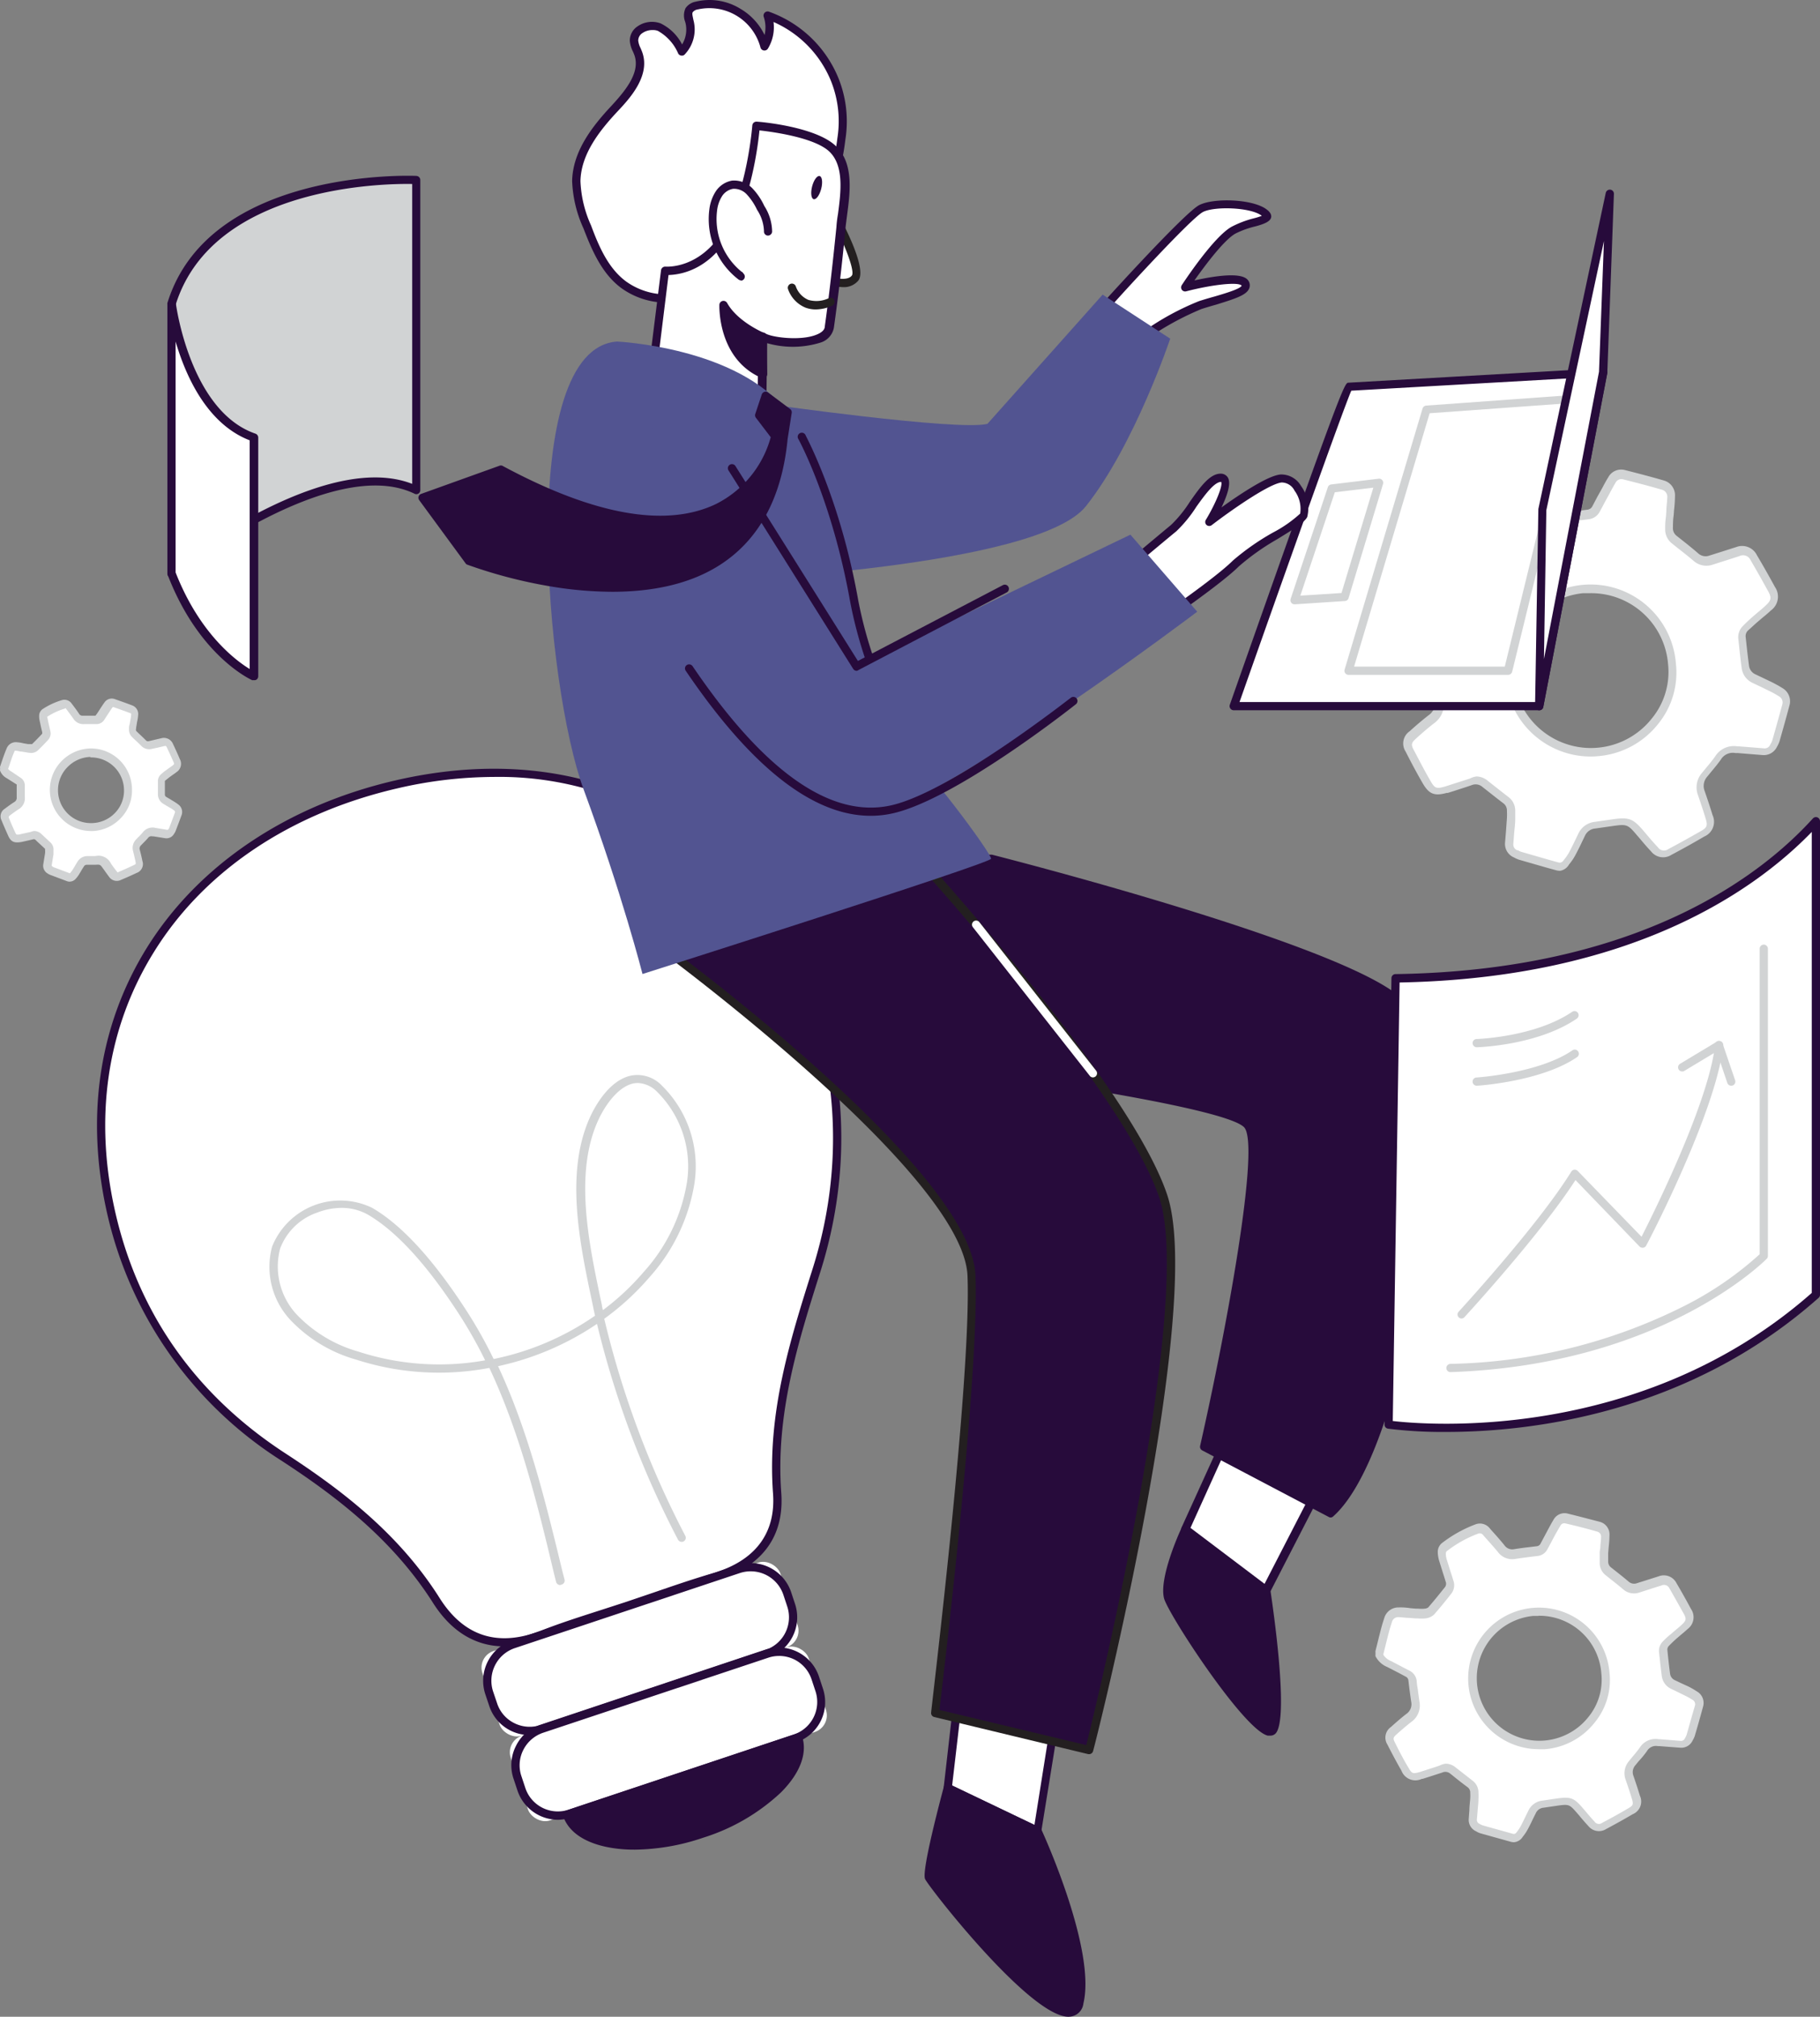 <svg xmlns="http://www.w3.org/2000/svg" width="487.658" height="540.259" viewBox="0 0 487.658 540.259">
  <rect x="0" y="0" width="487.658" height="540.259" fill="#808080" stroke="none"/>
  <g id="_499_innovation_flatline" data-name="#499_innovation_flatline" transform="translate(-89.483 -27.51)">
    <path id="Path_8" data-name="Path 8" d="M259,129.292c.6-2.36,1.169-4.741,1.786-7.1.309-1.235.684-2.448,1.081-3.639a3.4,3.4,0,0,1,3.44-2.558c1.9,0,3.771.287,5.645.419a17.424,17.424,0,0,0,3.021.132,3.308,3.308,0,0,0,2.007-.838c1.963-2.205,3.837-4.411,5.667-6.836a3.219,3.219,0,0,0,.375-3c-.661-2.205-1.411-4.41-2.051-6.616a8.492,8.492,0,0,1-.485-2.646,2.58,2.58,0,0,1,.728-1.786,41.215,41.215,0,0,1,10.7-6.02,2.757,2.757,0,0,1,3.264.86c1.588,1.83,3.242,3.617,4.785,5.491a4.543,4.543,0,0,0,4.565,1.83c2.448-.4,4.918-.64,7.365-.97a2.757,2.757,0,0,0,2.205-1.544c.772-1.367,1.478-2.779,2.205-4.168s1.279-2.382,1.963-3.55A2.845,2.845,0,0,1,320.57,85.3c3.506.882,7.035,1.786,10.519,2.8a3,3,0,0,1,2.205,3.131c0,1.919-.287,3.815-.419,5.734,0,.882-.132,1.786-.132,2.69a3.683,3.683,0,0,0,1.411,3.021c1.941,1.544,3.9,3.065,5.8,4.675a4.014,4.014,0,0,0,4.1.794c2.382-.75,4.763-1.544,7.145-2.205a3.242,3.242,0,0,1,4.256,1.588q2.481,4.168,4.785,8.446a3.506,3.506,0,0,1-.838,4.984c-1.169,1.1-2.448,2.073-3.661,3.131q-1.279,1.169-2.514,2.382a3.2,3.2,0,0,0-.9,2.624c.265,2.558.529,5.116.86,7.652a4.1,4.1,0,0,0,2.338,3.22c1.477.706,2.955,1.389,4.41,2.205a25.893,25.893,0,0,1,2.668,1.477,3.043,3.043,0,0,1,1.456,3.55c-.86,3.176-1.764,6.351-2.668,9.5a7.152,7.152,0,0,1-.64,1.389,2.757,2.757,0,0,1-2.734,1.588l-6.748-.551h-.507a4.763,4.763,0,0,0-4.918,2.205c-1.125,1.588-2.426,3.043-3.639,4.565a4.807,4.807,0,0,0-.816,4.918c.728,2.205,1.433,4.212,2.073,6.329a3.22,3.22,0,0,1-1.72,4.411q-4.3,2.547-8.821,4.9a3.087,3.087,0,0,1-4.146-.706c-1.3-1.389-2.536-2.867-3.771-4.411-2.668-3.131-3.286-3.374-7.365-2.823l-4.763.684a4.411,4.411,0,0,0-3.573,2.514c-.838,1.7-1.632,3.418-2.514,5.094a15.184,15.184,0,0,1-1.654,2.426,2.205,2.205,0,0,1-2.47.882l-9.99-2.779a7.039,7.039,0,0,1-1.3-.617,2.713,2.713,0,0,1-1.61-2.734c.176-2.205.353-4.41.507-6.616v-2.029a3.462,3.462,0,0,0-1.367-2.867c-1.9-1.455-3.771-2.933-5.645-4.41a3.859,3.859,0,0,0-3.9-.617c-2.1.728-4.212,1.367-6.329,2.051h-.243c-2.779.75-3.727.463-5.182-2.029s-3.109-5.6-4.543-8.468a2.911,2.911,0,0,1,.816-4.146c1.588-1.455,3.242-2.867,4.962-4.19a5.182,5.182,0,0,0,2.205-5.315c-.353-2.205-.6-4.587-.926-6.88a2.867,2.867,0,0,0-1.544-2.205c-2.029-1.058-4.058-2.095-6.064-3.176a6.285,6.285,0,0,1-3.286-2.889Zm74.25,6.616a21.9,21.9,0,0,0-23.861-19.979,22.229,22.229,0,0,0-19.6,23.728A21.876,21.876,0,0,0,313.293,159.5a21.633,21.633,0,0,0,19.891-23.662Z" transform="translate(204.307 69.519)" fill="#fff"/>
    <path id="Path_9" data-name="Path 9" d="M303.716,192.035a3.505,3.505,0,0,1-.948-.132l-2.338-.639-7.674-2.205a9.21,9.21,0,0,1-1.323-.6,3.925,3.925,0,0,1-2.382-3.9l.243-2.933.265-3.7a18.591,18.591,0,0,0,0-1.919,2.381,2.381,0,0,0-.926-2.029c-1.83-1.389-3.617-2.823-5.425-4.234l-.243-.2a2.779,2.779,0,0,0-2.867-.441c-1.456.507-2.933.97-4.41,1.455l-1.963.617h-.287c-3.308.9-4.741.331-6.417-2.536s-3.4-6.153-4.587-8.512a3.969,3.969,0,0,1,1.058-5.469c1.875-1.7,3.484-3.043,5.028-4.256a4.124,4.124,0,0,0,1.742-4.278c-.22-1.411-.419-2.867-.6-4.41l-.331-2.58a1.808,1.808,0,0,0-.97-1.455l-2.426-1.257c-1.213-.64-2.448-1.257-3.661-1.919a7.232,7.232,0,0,1-3.771-3.418.925.925,0,0,1,0-.353v-.838a.95.95,0,0,1,0-.353l.441-1.83,1.323-5.293c.331-1.235.706-2.47,1.1-3.7a4.41,4.41,0,0,1,4.41-3.308,36.122,36.122,0,0,1,3.793.265l1.9.154h.794a10.85,10.85,0,0,0,2.051,0,2.558,2.558,0,0,0,1.3-.463c2.073-2.36,4.014-4.763,5.6-6.792a2.073,2.073,0,0,0,.2-2.007c-.287-.97-.6-1.941-.926-2.933s-.772-2.448-1.125-3.683a9.455,9.455,0,0,1-.529-2.955,3.506,3.506,0,0,1,1.169-2.646,40.489,40.489,0,0,1,11.026-6.2,3.837,3.837,0,0,1,4.41,1.191l1.676,1.9c1.059,1.191,2.205,2.36,3.131,3.595a3.44,3.44,0,0,0,3.528,1.455c1.61-.265,3.2-.463,4.807-.662l2.6-.331a1.676,1.676,0,0,0,1.3-.97l1.323-2.514,1.235-2.205c.529-.992,1.059-2.007,1.654-2.955a3.925,3.925,0,0,1,4.41-1.985c4.256,1.081,7.5,1.941,10.541,2.823A4.1,4.1,0,0,1,334.59,91.7a36.978,36.978,0,0,1-.265,3.859,18.792,18.792,0,0,1-.176,1.919c-.066.64-.11,1.742-.11,2.624a2.58,2.58,0,0,0,.992,2.205l1.367,1.081c1.5,1.191,3,2.382,4.41,3.617a2.955,2.955,0,0,0,3.065.573l3.484-1.1,3.661-1.169a4.411,4.411,0,0,1,5.535,2.205c1.676,2.823,3.286,5.667,4.807,8.468a4.565,4.565,0,0,1-1.059,6.307c-.706.662-1.433,1.279-2.205,1.9l-1.5,1.279c-.838.728-1.654,1.522-2.448,2.205a2.073,2.073,0,0,0-.618,1.742l.155,1.411c.22,2.073.463,4.146.728,6.2a2.955,2.955,0,0,0,1.72,2.382l1.9.9,2.536,1.213c.86.441,1.83.948,2.757,1.544a4.08,4.08,0,0,1,1.919,4.763q-1.279,4.763-2.646,9.527a7.651,7.651,0,0,1-.684,1.478,3.925,3.925,0,0,1-3.859,2.205l-6.748-.551a3.134,3.134,0,0,1-.573,0,3.727,3.727,0,0,0-3.859,1.764c-.816,1.147-1.7,2.205-2.58,3.264l-1.1,1.345a3.727,3.727,0,0,0-.64,3.859c.816,2.36,1.5,4.41,2.1,6.4a4.278,4.278,0,0,1-2.205,5.734c-2.668,1.566-5.535,3.176-8.821,4.918a4.1,4.1,0,0,1-5.447-.926c-1.081-1.147-2.095-2.338-3.109-3.55l-.706-.816c-2.426-2.867-2.69-2.955-6.373-2.448l-4.785.684a3.33,3.33,0,0,0-2.734,1.919l-.794,1.654q-.816,1.742-1.72,3.44a14.792,14.792,0,0,1-1.764,2.624,3.374,3.374,0,0,1-2.47,1.7Zm-22.427-25.272a4.94,4.94,0,0,1,3.065,1.1l.243.2c1.786,1.411,3.595,2.845,5.4,4.234a4.543,4.543,0,0,1,1.786,3.7v2.205c0,1.235-.176,2.492-.287,3.727l-.221,2.933a1.654,1.654,0,0,0,1.036,1.676h.2a5.224,5.224,0,0,0,.882.419l7.652,2.205,2.315.64a1.169,1.169,0,0,0,1.323-.507,14.289,14.289,0,0,0,1.544-2.205c.573-1.1,1.125-2.205,1.676-3.352l.816-1.7a5.513,5.513,0,0,1,4.41-3.109l4.763-.684c4.41-.617,5.447-.221,8.358,3.2l.706.838c.992,1.169,1.985,2.338,3.043,3.44a1.963,1.963,0,0,0,2.8.507c3.242-1.72,6.108-3.33,8.821-4.874,1.544-.9,1.742-1.433,1.213-3.22s-1.257-3.947-2.051-6.285a5.888,5.888,0,0,1,.992-5.976l1.125-1.367c.86-1.014,1.72-2.051,2.47-3.131a5.888,5.888,0,0,1,5.976-2.668h.463l6.616.529a1.588,1.588,0,0,0,1.7-1.036,5.115,5.115,0,0,0,.551-1.125c.9-3.176,1.786-6.329,2.646-9.5a1.9,1.9,0,0,0-.97-2.338,25,25,0,0,0-2.558-1.411l-2.492-1.213-1.9-.9a5.094,5.094,0,0,1-2.955-4.08c-.287-2.073-.507-4.168-.728-6.263l-.154-1.389a4.212,4.212,0,0,1,1.235-3.528c.816-.838,1.676-1.654,2.558-2.426l1.544-1.323c.706-.573,1.411-1.169,2.073-1.808,1.389-1.3,1.522-2.007.639-3.639-1.522-2.779-3.109-5.6-4.763-8.424a2.205,2.205,0,0,0-2.977-1.1L348.24,108.9l-3.528,1.125a5.16,5.16,0,0,1-5.138-1.014c-1.433-1.213-2.911-2.382-4.41-3.55l-1.367-1.1a4.741,4.741,0,0,1-1.83-3.881A19.549,19.549,0,0,1,332.1,97.7c.132-.926.11-1.323.176-1.963,0-1.279.221-2.47.243-3.7a1.941,1.941,0,0,0-1.323-2.051c-3.021-.882-6.263-1.742-10.475-2.8a1.764,1.764,0,0,0-2.1.97c-.551.926-1.081,1.9-1.588,2.867l-1.213,2.205c-.441.86-.9,1.7-1.367,2.558a3.837,3.837,0,0,1-2.933,2.073l-2.624.331c-1.566.2-3.153.4-4.719.64a5.624,5.624,0,0,1-5.6-2.205c-.97-1.191-2.007-2.36-3.043-3.506-.573-.64-1.147-1.279-1.7-1.941a1.7,1.7,0,0,0-2.073-.551,39.87,39.87,0,0,0-10.343,5.954,1.7,1.7,0,0,0-.287.926,8.1,8.1,0,0,0,.441,2.315q.529,1.808,1.125,3.639l.926,2.955a4.411,4.411,0,0,1-.573,4.014c-1.632,2.051-3.572,4.41-5.69,6.88a4.41,4.41,0,0,1-2.734,1.213,13.4,13.4,0,0,1-2.492,0h-.728l-1.941-.176c-1.213,0-2.426-.221-3.639-.243a2.382,2.382,0,0,0-2.382,1.786c-.375,1.191-.75,2.382-1.059,3.572-.463,1.764-.882,3.506-1.323,5.248l-.4,1.676v.463a5.646,5.646,0,0,0,2.69,2.205l3.661,1.919,2.426,1.257a3.992,3.992,0,0,1,2.205,3.109l.331,2.624c.2,1.411.375,2.823.6,4.234a6.329,6.329,0,0,1-2.58,6.351c-1.5,1.169-3.065,2.492-4.9,4.168-1.125,1.014-1.235,1.522-.573,2.823,1.191,2.205,2.779,5.381,4.543,8.4,1.147,2.007,1.566,2.205,3.925,1.522l2.205-.706,4.41-1.411a5.689,5.689,0,0,1,1.742-.573Zm30.631-5.337a22.934,22.934,0,0,1-22.758-20.95,22.923,22.923,0,1,1,45.67-3.991,21.788,21.788,0,0,1-4.785,16.253,22.868,22.868,0,0,1-16.186,8.6q-.934.09-1.874.088Zm-.154-43.752h-1.808a20.791,20.791,0,1,0,18.37,33.63,19.649,19.649,0,0,0,4.41-14.6h0a20.663,20.663,0,0,0-20.906-19.031Z" transform="translate(203.695 68.744)" fill="#d1d3d4"/>
    <path id="Path_10" data-name="Path 10" d="M175.9,49.405s-54.557-2.712-65.584,33.277v72.045s42.407-33.387,65.584-22.251Z" transform="translate(25.114 26.333)" fill="#d1d3d4"/>
    <path id="Path_11" data-name="Path 11" d="M110.927,156.43a1.3,1.3,0,0,1-.485,0,1.1,1.1,0,0,1-.617-.992V83.282a1.5,1.5,0,0,1,0-.309c11.158-36.386,66.157-34.115,66.708-34.071a1.1,1.1,0,0,1,1.059,1.1v83.071a1.1,1.1,0,0,1-.529.948,1.058,1.058,0,0,1-1.058,0c-22.295-10.761-63.952,21.788-64.437,22.052A.992.992,0,0,1,110.927,156.43Zm1.1-72.971V153.1c8.248-6.153,42.164-29.969,63.4-21.7V51.064C167.888,50.909,121.953,51.571,112.03,83.459Z" transform="translate(24.507 25.733)" fill="#270b3b"/>
    <path id="Path_12" data-name="Path 12" d="M242.552,344.608c-7.476,2.47-15.062,4.653-22.361,7.52-12.173,4.785-22.052,1.477-28.668-9.108-10.365-16.385-24.765-27.808-40.8-38.283-23.53-15.437-39.694-37.224-46.089-64.746-13.011-55.417,19.274-102.411,76.323-115.554,84.174-19.34,135.533,57.336,112.467,130.109-6.241,19.693-12.085,38.79-10.541,59.718.86,11.644-5.491,19.119-16.848,22.471C258.143,339.139,250.381,341.983,242.552,344.608Z" transform="translate(14.809 113.164)" fill="#fff"/>
    <path id="Path_13" data-name="Path 13" d="M210.474,356.006c-7.785,0-14.334-3.969-19.252-11.776-11.026-17.311-26.6-28.889-40.488-37.952a106.182,106.182,0,0,1-46.552-65.407c-6.153-26.264-2.514-51.205,10.519-72.133,13.783-22.052,37.489-38.04,66.642-44.744,36.916-8.49,69.95.6,93.017,25.6,24.941,27.014,32.88,67.634,20.751,105.983-5.932,18.744-12.063,38.128-10.5,59.3.86,11.8-5.226,19.847-17.642,23.618-5.4,1.588-10.85,3.462-16.12,5.27l-7.365,2.492h0l-6.836,2.205c-5.116,1.632-10.409,3.33-15.437,5.315A29.615,29.615,0,0,1,210.474,356.006ZM207.585,123.09a115.288,115.288,0,0,0-25.757,3.043c-28.668,6.616-51.779,22.052-65.253,43.774-12.724,20.42-16.275,44.788-10.254,70.457,6.307,26.86,21.655,48.515,45.626,64.062,14.091,9.2,29.991,20.972,41.128,38.636,6.505,10.3,15.679,13.231,27.3,8.667,5.138-2.007,10.453-3.7,15.613-5.359l6.814-2.205,7.343-2.492c5.271-1.808,10.739-3.7,16.208-5.293,11.291-3.33,16.826-10.7,16.054-21.325-1.61-21.611,4.609-41.194,10.585-60.137,11.908-37.489,4.146-77.382-20.244-103.822A86.312,86.312,0,0,0,207.585,123.09Zm35.57,222.133Z" transform="translate(14.206 112.549)" fill="#270b3b"/>
    <rect id="Rectangle_135" data-name="Rectangle 135" width="84.174" height="23.905" rx="4.67" transform="translate(217.266 471.279) rotate(-18.46)" fill="#fff"/>
    <path id="Path_14" data-name="Path 14" d="M160.633,263.463a11.335,11.335,0,0,1-10.806-7.784l-1.059-3.153a11.423,11.423,0,0,1,7.211-14.422l60.291-20.134a11.445,11.445,0,0,1,14.444,7.211l1.036,3.131a11.423,11.423,0,0,1-7.211,14.444h0l-60.291,20.09a11.4,11.4,0,0,1-3.617.617ZM219.887,219.6a9.438,9.438,0,0,0-2.911.463L156.6,240.2a9.218,9.218,0,0,0-5.734,11.622l1.058,3.131a9.064,9.064,0,0,0,4.609,5.315,9.174,9.174,0,0,0,7.035.507l60.291-20.134a9.2,9.2,0,0,0,5.8-11.644l-1.036-3.131a9.218,9.218,0,0,0-8.733-6.263Zm4.41,22.052Z" transform="translate(70.751 228.843)" fill="#270b3b"/>
    <rect id="Rectangle_136" data-name="Rectangle 136" width="84.174" height="23.905" rx="4.67" transform="translate(224.855 493.974) rotate(-18.46)" fill="#fff"/>
    <path id="Path_15" data-name="Path 15" d="M164.07,273.8a11.467,11.467,0,0,1-10.806-7.807l-1.036-3.131a11.291,11.291,0,0,1,.617-8.821,11.026,11.026,0,0,1,6.616-5.711l60.291-20.134a11.379,11.379,0,0,1,14.312,7.3l1.037,3.153a11.357,11.357,0,0,1-7.189,14.422h0L167.62,273.2A11.534,11.534,0,0,1,164.07,273.8Zm59.277-43.884a9,9,0,0,0-2.933.485l-60.291,20.09a9.24,9.24,0,0,0-5.315,4.631,9.02,9.02,0,0,0-.485,7.013l1.036,3.131A9.174,9.174,0,0,0,167,271.084l60.291-20.134a9.174,9.174,0,0,0,5.8-11.644l-1.036-3.131a9.152,9.152,0,0,0-4.609-5.315,9.262,9.262,0,0,0-4.1-.948Zm4.41,22.052Z" transform="translate(74.877 241.201)" fill="#270b3b"/>
    <path id="Path_16" data-name="Path 16" d="M220.3,238.57c2.845,8.556-8.821,20.112-25.8,25.823s-33.277,3.4-36.122-5.138Z" transform="translate(83.037 254.375)" fill="#270b3b"/>
    <path id="Path_17" data-name="Path 17" d="M177.091,269.225a37.494,37.494,0,0,1-5.535-.375c-7.255-1.037-12.107-4.1-13.628-8.645a1.147,1.147,0,0,1,.706-1.411l61.923-20.663a1.1,1.1,0,0,1,1.389.684c1.522,4.565-.485,9.924-5.667,15.106a53.83,53.83,0,0,1-20.817,12.107,58.611,58.611,0,0,1-18.37,3.2Zm-16.627-8.711c1.61,3.176,5.6,5.337,11.4,6.153a57.182,57.182,0,0,0,42.848-14.29c4.124-4.146,6.02-8.27,5.4-11.776Z" transform="translate(82.431 253.778)" fill="#270b3b"/>
    <path id="Path_18" data-name="Path 18" d="M200.11,294.736a1.147,1.147,0,0,1-1.081-.838l-.551-2.205c-4.41-18.59-9.13-37.687-17.333-55.131a72.111,72.111,0,0,1-35.637-2.205,38.789,38.789,0,0,1-17.642-10.607,20.817,20.817,0,0,1-4.918-19.715A19.671,19.671,0,0,1,149.72,193.67c7.939,4.587,16.429,13.849,25.272,27.521a121.3,121.3,0,0,1,7.3,12.989,73.28,73.28,0,0,0,27.168-11.6c-.176-.794-.353-1.566-.507-2.36l-.4-1.941c-3.176-15.04-7.1-33.762-.6-48.515,1.036-2.382,4.94-10.21,11.181-11.511a9.042,9.042,0,0,1,8.248,2.69,30.322,30.322,0,0,1,8.711,26.242,49.375,49.375,0,0,1-12.129,25.184A69.954,69.954,0,0,1,211.93,223.4a250.951,250.951,0,0,0,21.722,58.152,1.1,1.1,0,0,1-.485,1.5,1.125,1.125,0,0,1-1.478-.485,253.18,253.18,0,0,1-21.7-57.8A75.707,75.707,0,0,1,183.482,236.1c8.137,17.443,12.768,36.452,17.245,54.976l.573,2.205a1.1,1.1,0,0,1-.816,1.323ZM141.583,193.693a18.369,18.369,0,0,0-6.616,1.279,16.231,16.231,0,0,0-9.879,9.615,18.877,18.877,0,0,0,4.41,17.642,36.629,36.629,0,0,0,16.561,9.968,69.884,69.884,0,0,0,33.96,2.337,121.3,121.3,0,0,0-6.9-12.217c-8.644-13.364-16.892-22.383-24.522-26.816a14.2,14.2,0,0,0-7.013-1.808Zm79.388-33.453a7.731,7.731,0,0,0-1.213.11c-4.124.882-7.674,5.866-9.615,10.254-6.2,14.047-2.36,32.373.728,47.126l.419,1.919a8.251,8.251,0,0,0,.287,1.433,67.132,67.132,0,0,0,10.894-10.188,47.148,47.148,0,0,0,11.622-24.037,28.139,28.139,0,0,0-8-24.257,7.674,7.674,0,0,0-5.116-2.36Z" transform="translate(39.455 157.391)" fill="#d1d3d4"/>
    <path id="Path_19" data-name="Path 19" d="M270.213,76.611c-.662,0-30.873,85.563-30.873,85.563h81.946L338.443,72.73Z" transform="translate(180.612 54.5)" fill="#fff"/>
    <path id="Path_20" data-name="Path 20" d="M321.838,163.868H239.98a1.08,1.08,0,0,1-.882-.463,1.1,1.1,0,0,1-.154-1.014c30.013-85.276,30.719-86.269,31.777-86.269l68.23-3.881a1.1,1.1,0,0,1,.882.375,1.191,1.191,0,0,1,.265.926L322.94,162.964A1.081,1.081,0,0,1,321.838,163.868Zm-80.292-2.205h79.388l16.716-87.151-66.157,3.749C269.177,83.6,252.77,129.8,241.545,161.663Z" transform="translate(180.061 53.909)" fill="#270b3b"/>
    <path id="Path_21" data-name="Path 21" d="M247.388,119.318a1.1,1.1,0,0,1-.882-.419,1.147,1.147,0,0,1-.176-1.036l9.968-29.9a1.059,1.059,0,0,1,.9-.75l12.7-1.544a1.059,1.059,0,0,1,.97.375,1.1,1.1,0,0,1,.221,1.036l-9.24,30.587a1.081,1.081,0,0,1-.992.772l-13.408.882ZM258.172,89.3l-9.24,27.7,11.026-.706,8.534-28.227Z" transform="translate(188.971 70.078)" fill="#d1d3d4"/>
    <path id="Path_22" data-name="Path 22" d="M296.662,150.481H253.947a1.058,1.058,0,0,1-.882-.441,1.036,1.036,0,0,1-.177-.97l20.884-69.95a1.125,1.125,0,0,1,.992-.772l39.694-2.867a1.08,1.08,0,0,1,.9.4,1.058,1.058,0,0,1,.243.97l-17.818,72.773A1.125,1.125,0,0,1,296.662,150.481Zm-41.238-2.205H295.8l17.245-70.567L275.668,80.4Z" transform="translate(196.879 57.813)" fill="#d1d3d4"/>
    <path id="Path_23" data-name="Path 23" d="M225.84,110.7s9.482-7.961,13.871-11.577,8.622-13.54,12.592-13.5-3.131,11.842-3.131,11.842,14.753-11.313,19.34-11.644,7.167,7.41,6.02,9.813-13.65,8.27-18.281,12.9-19.847,15-19.847,15" transform="translate(164.342 70.048)" fill="#fff"/>
    <path id="Path_24" data-name="Path 24" d="M236.925,125.23a1.1,1.1,0,0,1-.617-2.029c.154,0,15.106-10.343,19.6-14.863a65.116,65.116,0,0,1,10.806-7.542,34.067,34.067,0,0,0,7.233-5.05,8.182,8.182,0,0,0-1.5-6.13,3.9,3.9,0,0,0-3.418-2.205c-3.131.221-12.923,6.946-18.744,11.4a1.1,1.1,0,0,1-1.411,0,1.081,1.081,0,0,1-.2-1.389c2.668-4.41,4.631-9.284,4.1-10.166-1.852,0-4.41,3.55-6.616,6.616a35.151,35.151,0,0,1-5.4,6.616c-4.41,3.617-13.849,11.577-13.849,11.577l-1.433-1.676s9.5-7.983,13.871-11.6a33.433,33.433,0,0,0,5.006-6.153c2.735-3.9,5.337-7.586,8.27-7.586h0a2.205,2.205,0,0,1,1.985,1.1c.882,1.632-.309,4.962-1.742,7.939,4.829-3.462,12.526-8.622,15.9-8.821a6.087,6.087,0,0,1,5.4,3.065,10.012,10.012,0,0,1,1.676,8.314c-.684,1.411-3.374,3.109-8.071,5.976A63.954,63.954,0,0,0,257.5,109.9c-4.653,4.653-19.3,14.709-19.847,15.128a1.036,1.036,0,0,1-.728.2Z" transform="translate(163.908 69.348)" fill="#270b3b"/>
    <path id="Path_25" data-name="Path 25" d="M233.8,87.408a75.528,75.528,0,0,1,14.863-8.115c6.02-1.985,13.65-3.33,11.93-5.888s-16.01,1.147-16.01,1.147,8.336-12.768,13.011-15.3,11.379-2.338,8.071-4.763-13.231-2.8-16.782-1.014-23.53,23.75-24.544,24.919S233.8,87.408,233.8,87.408Z" transform="translate(162.448 29.943)" fill="#fff"/>
    <path id="Path_26" data-name="Path 26" d="M234.406,89.119a1.081,1.081,0,0,1-.662-.221c-4.41-3.308-9.769-7.674-9.968-9.527a1.411,1.411,0,0,1,.331-1.1c.2-.221,21.016-23.2,24.875-25.162s14.18-1.654,17.951,1.1c.419.309,1.522,1.125,1.3,2.205s-1.808,1.764-4.19,2.4a24.256,24.256,0,0,0-5.337,1.919c-2.977,1.61-8.027,8.314-11.026,12.57,5.138-1.147,12.79-2.4,14.4,0a2.205,2.205,0,0,1,.309,2.051c-.662,1.852-3.639,2.8-8.821,4.41-1.323.375-2.69.772-3.991,1.191a76.256,76.256,0,0,0-14.555,7.983,1.147,1.147,0,0,1-.617.176Zm-8.292-9.769a54.537,54.537,0,0,0,8.336,7.321,72.089,72.089,0,0,1,14.466-7.829c1.323-.419,2.712-.838,4.08-1.213,2.624-.772,7.035-2.051,7.343-2.933-.86-1.059-7.784-.309-14.863,1.522a1.1,1.1,0,0,1-1.169-.419,1.125,1.125,0,0,1,0-1.257c.353-.529,8.534-13.033,13.408-15.657a27.366,27.366,0,0,1,5.8-2.205A17.766,17.766,0,0,0,265.72,56l-.11-.11c-3.043-2.205-12.57-2.492-15.635-.926S229.135,75.954,226.114,79.35Z" transform="translate(161.84 29.334)" fill="#270b3b"/>
    <path id="Path_27" data-name="Path 27" d="M188.754,92.475s52.2,7.432,60.092,5.447L279.72,63.3l18.1,11.8s-9.527,28.447-22.582,44.876-98.463,19.979-98.463,19.979Z" transform="translate(105.213 43.135)" fill="#525491"/>
    <path id="Path_28" data-name="Path 28" d="M236.163,213.27s-6.02,13.011-4.653,18.193,24.677,39.584,28.051,35.7-1.72-37.489-1.72-37.489Z" transform="translate(170.932 223.883)" fill="#270b3b"/>
    <path id="Path_29" data-name="Path 29" d="M259.45,269.14h-.617c-6.461-1.522-26.683-32.571-27.786-36.761-1.411-5.425,4.08-17.642,4.719-18.943a1.1,1.1,0,0,1,.728-.6,1.08,1.08,0,0,1,.926.176L259.1,229.336a1.036,1.036,0,0,1,.419.706c.86,5.711,4.984,34.424,1.456,38.481a1.941,1.941,0,0,1-1.522.617Zm-22.251-53.7c-1.83,4.234-4.962,12.68-4.036,16.23,1.544,5.844,22.559,35.173,26.242,35.173h0c1.941-2.205,0-22.405-2.029-36.188Z" transform="translate(170.338 223.32)" fill="#270b3b"/>
    <path id="Path_30" data-name="Path 30" d="M245.793,201.02,233.51,228.034l21.677,16.319,16.253-31.6Z" transform="translate(173.586 209.119)" fill="#fff"/>
    <path id="Path_31" data-name="Path 31" d="M255.793,246.067a1.191,1.191,0,0,1-.662-.221l-21.677-16.319a1.125,1.125,0,0,1-.353-1.345l12.283-27.014a1.169,1.169,0,0,1,.639-.573,1.1,1.1,0,0,1,.838,0l25.647,11.732a1.124,1.124,0,0,1,.6.639,1.169,1.169,0,0,1,0,.86l-16.253,31.6a1.036,1.036,0,0,1-.75.573Zm-20.31-17.774,19.847,15,15.15-29.418-23.6-10.784Z" transform="translate(172.98 208.507)" fill="#270b3b"/>
    <path id="Path_32" data-name="Path 32" d="M243.683,131.83s90.657,23,108.453,37.489S356.259,288,334.692,307.19l-33.916-17.84s18.083-79.829,11.445-86.4-81.439-16.208-81.439-16.208L181.87,132.029Z" transform="translate(111.348 125.729)" fill="#270b3b"/>
    <path id="Path_33" data-name="Path 33" d="M335.3,308.9a1.014,1.014,0,0,1-.507-.132l-33.916-17.84a1.1,1.1,0,0,1-.573-1.213c6.946-30.631,16.275-80.91,11.754-85.387-5.248-5.182-60.115-13.231-80.8-15.9a1.036,1.036,0,0,1-.684-.353l-48.912-54.712a1.081,1.081,0,0,1-.2-1.169,1.125,1.125,0,0,1,1.014-.662l61.746-.2h.287c3.7.948,91.1,23.243,108.894,37.709,6.616,5.359,8.292,20.884,8.556,32.968.816,37.092-10.585,92.884-25.978,106.579a1.014,1.014,0,0,1-.684.309Zm-32.659-19.516,32.483,17.113c14.687-14.18,25.47-68.23,24.676-104.374-.353-16.429-3.109-27.565-7.74-31.336-17.091-13.915-103.932-36.21-107.9-37.246l-59.232.221,47.015,52.573c9.394,1.213,74.978,9.924,81.594,16.473,1.941,1.919,3.771,8.821-2.933,46.619C307.444,267.613,303.519,285.387,302.637,289.379Z" transform="translate(110.744 125.127)" fill="#270b3b"/>
    <path id="Path_34" data-name="Path 34" d="M207.485,233.41l-2.845,24.9,24.037,11.511,5.469-34.357Z" transform="translate(138.791 248.156)" fill="#fff"/>
    <path id="Path_35" data-name="Path 35" d="M229.283,271.468a1.3,1.3,0,0,1-.485,0l-24.037-11.511a1.125,1.125,0,0,1-.617-1.125l2.845-24.9a1.058,1.058,0,0,1,1.191-.97l26.661,2.051a1.059,1.059,0,0,1,.772.419,1.015,1.015,0,0,1,.221.86L230.3,270.542a1.059,1.059,0,0,1-.573.794,1.014,1.014,0,0,1-.441.132Zm-22.868-13.231,22.052,10.541,5.05-31.733-24.412-1.874Z" transform="translate(138.185 247.609)" fill="#270b3b"/>
    <path id="Path_36" data-name="Path 36" d="M169.68,156.6S252,216.844,253.1,245.005s-9.769,117.142-9.769,117.142l41.37,9.9s29.881-118.244,19.847-148.39-68.009-93.039-68.009-93.039Z" transform="translate(96.656 124.271)" fill="#270b3b"/>
    <path id="Path_37" data-name="Path 37" d="M285.274,373.751h-.265l-41.282-9.946a1.081,1.081,0,0,1-.838-1.191c0-.882,10.85-89.246,9.747-116.987-1.058-27.3-82.167-86.952-82.983-87.548a1.169,1.169,0,0,1-.441-1.036,1.147,1.147,0,0,1,.706-.882l66.84-25.955a1.081,1.081,0,0,1,1.213.265c2.36,2.58,58.108,63.422,68.164,93.436s-18.5,144.178-19.847,149.007A1.1,1.1,0,0,1,285.274,373.751Zm-40.157-11.842,39.341,9.416c2.933-11.8,28.933-118.708,19.538-146.714s-61.482-85.827-67.215-92.09L172.5,157.485c11.864,8.821,81.241,61.57,82.277,88.077S246.286,352.118,245.117,361.909Z" transform="translate(96.086 123.67)" fill="#231f20"/>
    <path id="Path_38" data-name="Path 38" d="M181.219,106.625a19.847,19.847,0,0,1-8.975-3.484c-5.006-3.661-7.586-9.725-9.813-15.437A33.08,33.08,0,0,1,159.52,75.4c.154-7.5,5.138-13.959,10.254-19.428,3.837-4.1,8.2-9.328,6.373-14.643a13.23,13.23,0,0,1-1.169-3.484c-.132-3.021,3.925-4.785,6.748-3.639a13.849,13.849,0,0,1,6.042,6.616,8.667,8.667,0,0,0,2.205-7.807c-.243-1.125-.706-2.338-.132-3.308a3.286,3.286,0,0,1,2.051-1.257A15.3,15.3,0,0,1,210,39.476a10.144,10.144,0,0,0,.882-8.336,30.035,30.035,0,0,1,19.847,33.078,61.323,61.323,0,0,1-3.991,14.951,13.1,13.1,0,0,1-3.793,4.08c-10.276,8.578-14.907,19.406-28.8,22.559a36.739,36.739,0,0,1-12.923.816Z" transform="translate(84.411 0.692)" fill="#fff"/>
    <path id="Path_39" data-name="Path 39" d="M185.838,108.684a31.448,31.448,0,0,1-4.146-.265,20.641,20.641,0,0,1-9.46-3.7c-5.182-3.793-7.873-9.99-10.188-16.01A33.452,33.452,0,0,1,159,75.981c.176-7.983,5.425-14.665,10.563-20.156,4.08-4.41,7.674-9.063,6.131-13.518-.132-.353-.265-.684-.419-1.014a7.85,7.85,0,0,1-.816-2.8,4.543,4.543,0,0,1,2.073-3.925,6.748,6.748,0,0,1,6.175-.794,12.746,12.746,0,0,1,5.756,5.645,7.7,7.7,0,0,0,.948-5.6l-.132-.485a4.653,4.653,0,0,1,.11-3.639,4.256,4.256,0,0,1,2.734-1.742,15.723,15.723,0,0,1,12.085,1.985,16.275,16.275,0,0,1,6.351,6.946,8.82,8.82,0,0,0-.22-4.852,1.1,1.1,0,0,1,1.411-1.389A31.513,31.513,0,0,1,230.405,48.57a31.049,31.049,0,0,1,1.808,16.319,61.742,61.742,0,0,1-3.859,15.437,13.541,13.541,0,0,1-3.815,4.234l-.265.221a89.338,89.338,0,0,0-8.556,8.534c-5.623,6.175-11.026,12.018-20.707,14.246A42.6,42.6,0,0,1,185.838,108.684Zm-5.359-73.125a4.719,4.719,0,0,0-2.624.794,2.4,2.4,0,0,0-1.147,2.051,5.866,5.866,0,0,0,.64,2.007c.154.4.331.772.463,1.169,2.205,6.329-3.528,12.46-6.616,15.745-4.851,5.182-9.813,11.467-9.968,18.7a31.581,31.581,0,0,0,2.845,11.886c2.205,5.954,4.741,11.6,9.438,15.04a18.567,18.567,0,0,0,8.468,3.286h0a35.283,35.283,0,0,0,12.548-.816c9.108-2.073,14.2-7.652,19.582-13.584a91.233,91.233,0,0,1,8.821-8.821l.265-.221a11.908,11.908,0,0,0,3.242-3.484,63.558,63.558,0,0,0,3.639-14.819A29.043,29.043,0,0,0,228.4,49.319,29.418,29.418,0,0,0,212.962,33.4a11.026,11.026,0,0,1-1.5,7.123,1.1,1.1,0,0,1-2.007-.331,14.18,14.18,0,0,0-16.738-10.166,2.205,2.205,0,0,0-1.389.728c-.265.441,0,1.169.132,1.963l.132.529a9.725,9.725,0,0,1-2.4,8.821.992.992,0,0,1-.926.331,1.081,1.081,0,0,1-.838-.529,12.658,12.658,0,0,0-5.491-6.108,3.969,3.969,0,0,0-1.455-.2Z" transform="translate(83.784)" fill="#270b3b"/>
    <path id="Path_40" data-name="Path 40" d="M192.132,53.71s7.7,14.18,5.623,16.8-8,.243-8,.243" transform="translate(120.845 31.577)" fill="#fff"/>
    <path id="Path_41" data-name="Path 41" d="M195.09,73.5a15.834,15.834,0,0,1-5.16-1.059,1.1,1.1,0,0,1-.6-1.433,1.08,1.08,0,0,1,1.411-.617c1.345.529,5.469,1.7,6.748,0,.86-1.1-1.808-8.38-5.734-15.591a1.081,1.081,0,0,1,.441-1.5,1.125,1.125,0,0,1,1.5.441c2.4,4.41,7.806,15.128,5.513,18.017A5.028,5.028,0,0,1,195.09,73.5Z" transform="translate(120.246 30.928)" fill="#231f20"/>
    <path id="Path_42" data-name="Path 42" d="M216.97,49.011c5.248,5.094,2.779,14.687,2.205,21.016q-1.257,13.364-3.131,26.639c-.794,5.623-15.437,4.41-17.862,2.58l-.309,18.789s-4.41,10.012-15.657,3.55-13.386-14.356-13.386-14.356l3.2-25.669s9.637.9,16.341-10.122,8-28.668,8-28.668S211.854,44.027,216.97,49.011Z" transform="translate(95.632 18.391)" fill="#fff"/>
    <path id="Path_43" data-name="Path 43" d="M189.931,125.451a15.635,15.635,0,0,1-7.63-2.338c-11.577-6.616-13.849-14.6-13.937-14.929a.9.9,0,0,1,0-.419l3.2-25.691a1.125,1.125,0,0,1,1.191-.948c.375,0,9.086.662,15.437-9.593,6.483-10.651,7.806-28.051,7.829-28.227a1.1,1.1,0,0,1,1.191-1.014c.639,0,15.922,1.3,21.28,6.616h0c4.763,4.609,3.727,12.305,2.911,18.5-.154,1.191-.309,2.36-.419,3.418-.816,8.821-1.874,17.862-3.109,26.683a5.182,5.182,0,0,1-3.661,3.991,25.007,25.007,0,0,1-14.224.132l-.22,17.113a1.432,1.432,0,0,1,0,.419,11.577,11.577,0,0,1-6.4,5.888,10.431,10.431,0,0,1-3.44.4Zm-19.384-17.642c.419,1.191,3.065,7.829,12.857,13.408a11.158,11.158,0,0,0,9,1.654,9.372,9.372,0,0,0,5.006-4.41l.243-18.546a1.125,1.125,0,0,1,.639-.97,1.081,1.081,0,0,1,1.147,0c1.323,1.059,9.394,2.205,13.8.4,1.389-.551,2.205-1.323,2.205-2.205,1.235-8.821,2.205-17.642,3.109-26.6a31.635,31.635,0,0,1,.419-3.484c.75-5.712,1.7-12.79-2.205-16.649s-15.282-5.381-18.833-5.778c-.4,4.124-2.205,18.458-8.049,28.095s-13.5,10.563-16.319,10.651Z" transform="translate(95.04 17.811)" fill="#270b3b"/>
    <path id="Path_44" data-name="Path 44" d="M196.03,66.263s-7.255,3.661-10.32-3.793" transform="translate(115.976 42.135)" fill="#fff"/>
    <path id="Path_45" data-name="Path 45" d="M192.693,68.879a7.829,7.829,0,0,1-2.757-.485,8.314,8.314,0,0,1-4.653-4.9,1.125,1.125,0,0,1,.617-1.455,1.1,1.1,0,0,1,1.433.617,6.131,6.131,0,0,0,3.374,3.661,7.674,7.674,0,0,0,5.447-.441,1.1,1.1,0,0,1,1.477.507,1.125,1.125,0,0,1-.485,1.477A11.025,11.025,0,0,1,192.693,68.879Z" transform="translate(115.366 41.525)" fill="#231f20"/>
    <path id="Path_46" data-name="Path 46" d="M191.01,62.529a12.15,12.15,0,0,0-1.985-6.329,17.751,17.751,0,0,0-2.867-4.41,5.954,5.954,0,0,0-4.675-1.874,5.425,5.425,0,0,0-3.749,2.47,10.012,10.012,0,0,0-1.478,4.41A19.119,19.119,0,0,0,183.6,74.437l-.441-.573" transform="translate(104.391 26.992)" fill="#fff"/>
    <path id="Path_47" data-name="Path 47" d="M184.205,76.167a.992.992,0,0,1-.639-.221A20.4,20.4,0,0,1,175.759,57.2a11.468,11.468,0,0,1,1.676-4.785,6.616,6.616,0,0,1,4.41-2.955,6.814,6.814,0,0,1,5.579,2.205,17.644,17.644,0,0,1,3.065,4.587,13.011,13.011,0,0,1,2.095,6.924,1.147,1.147,0,0,1-1.169,1.014,1.081,1.081,0,0,1-1.014-1.169,11.026,11.026,0,0,0-1.852-5.734,16.252,16.252,0,0,0-2.69-4.058,4.653,4.653,0,0,0-3.749-1.566,4.41,4.41,0,0,0-2.955,1.985,9.129,9.129,0,0,0-1.323,3.859,18.215,18.215,0,0,0,6.616,16.407h.11l.463.573a1.1,1.1,0,0,1-.882,1.786Z" transform="translate(103.786 26.431)" fill="#270b3b"/>
    <path id="Path_48" data-name="Path 48" d="M187.847,73.032s-7.365-3.021-10.453-8.512c0,0-.662,13.606,10.629,18.524Z" transform="translate(105.944 44.605)" fill="#270b3b"/>
    <path id="Path_49" data-name="Path 49" d="M188.624,84.7a1.147,1.147,0,0,1-.463,0c-11.842-5.16-11.269-19.45-11.269-19.6a1.1,1.1,0,0,1,.86-1.014,1.125,1.125,0,0,1,1.213.529c2.845,5.094,9.835,8,9.9,8.027a1.1,1.1,0,0,1,.684,1.014l.176,10.034a1.1,1.1,0,0,1-.507.926A.992.992,0,0,1,188.624,84.7ZM179.34,68.671A17.642,17.642,0,0,0,187.5,81.9l-.11-7.5A27.763,27.763,0,0,1,179.34,68.671Z" transform="translate(105.343 44.048)" fill="#270b3b"/>
    <ellipse id="Ellipse_10" data-name="Ellipse 10" cx="3.203" cy="1.259" rx="3.203" ry="1.259" transform="translate(306.285 80.556) rotate(-75.548)" fill="#270b3b"/>
    <path id="Path_50" data-name="Path 50" d="M174.576,69s32.615,1.522,45.714,19.053,23.64,84.593,30.057,89S275,206.3,274.782,207.555s-93.392,30.873-93.392,30.873-5.469-21.5-15.745-49.353S147.408,70.9,174.576,69Z" transform="translate(80.248 50.005)" fill="#525491"/>
    <path id="Path_51" data-name="Path 51" d="M222.535,173.636a1.147,1.147,0,0,1-.86-.419,116.369,116.369,0,0,1-21.214-47.787c-4.807-27.08-13.8-43.531-13.893-43.686a1.1,1.1,0,1,1,1.919-1.059c0,.154,9.262,16.892,14.135,44.347a114.164,114.164,0,0,0,20.773,46.795,1.1,1.1,0,0,1-.154,1.544A1.125,1.125,0,0,1,222.535,173.636Z" transform="translate(116.839 63.393)" fill="#270b3b"/>
    <path id="Path_52" data-name="Path 52" d="M196.1,84.107c.75.926,37.621,59.74,37.621,59.74l73.324-35.284L324.947,129.2s-61.79,46.707-85.894,54.623-79.388-78.175-78.771-87.636S185.511,70.986,196.1,84.107Z" transform="translate(85.324 62.177)" fill="#525491"/>
    <path id="Path_53" data-name="Path 53" d="M212.437,139.237a1.125,1.125,0,0,1-.948-.507s-32.9-52.418-33.409-53.168a1.1,1.1,0,0,1,1.852-1.191c.419.64,28.558,45.428,32.814,52.22L251.6,116.28a1.1,1.1,0,0,1,1.014,1.963l-39.694,20.773A1.08,1.08,0,0,1,212.437,139.237Z" transform="translate(106.604 67.977)" fill="#270b3b"/>
    <path id="Path_54" data-name="Path 54" d="M222.437,148.781c-15.437,0-32.02-13.033-49.529-38.856a1.081,1.081,0,0,1,.287-1.522,1.125,1.125,0,0,1,1.544.287c19.1,28.183,36.893,40.753,52.926,37.357s48.074-28.668,48.383-28.844a1.1,1.1,0,1,1,1.367,1.72c-1.323,1.059-32.637,25.735-49.309,29.263A26.463,26.463,0,0,1,222.437,148.781Z" transform="translate(100.309 97.267)" fill="#270b3b"/>
    <path id="Path_55" data-name="Path 55" d="M232.756,75.62l-1.742,5.248,4.3,5.6s-8.556,43.664-73.589,8.821l-20.906,7.63,12.415,16.914s78.242,30.1,84.328-32.77l1.1-7.013Z" transform="translate(61.873 57.983)" fill="#270b3b"/>
    <path id="Path_56" data-name="Path 56" d="M192.275,128.7a101.443,101.443,0,0,1-14.841-1.169,129.184,129.184,0,0,1-23.993-6.086.9.9,0,0,1-.485-.375l-12.415-16.914a1.081,1.081,0,0,1,.507-1.676l20.928-7.52a1.036,1.036,0,0,1,.882,0c24.544,13.231,43.752,16.583,57.049,10.3a28.4,28.4,0,0,0,14.819-17.973l-3.969-5.2a1.1,1.1,0,0,1-.176-1.014l1.742-5.226a1.125,1.125,0,0,1,.706-.706,1.081,1.081,0,0,1,.992.176l5.888,4.41a1.081,1.081,0,0,1,.441,1.036l-1.1,7.013c-1.522,15.856-7.806,27.323-18.612,34.027C212.167,127.071,201.868,128.7,192.275,128.7Zm-37.754-9.2c3.749,1.367,41.9,14.731,64.944.463,10.21-6.307,16.142-17.223,17.642-32.417l1.014-6.417-4.146-3.087L232.9,81.291l3.925,5.138a1.059,1.059,0,0,1,.2.882,29.925,29.925,0,0,1-16.1,19.979c-13.893,6.616-33.608,3.176-58.637-10.1l-19.075,6.858Z" transform="translate(61.27 57.341)" fill="#270b3b"/>
    <path id="Path_57" data-name="Path 57" d="M207.452,244.7s-5.866,22.052-5.072,23.971,36.96,47.677,40.356,33.519-11.247-45.979-11.247-45.979Z" transform="translate(135.978 261.763)" fill="#270b3b"/>
    <path id="Path_58" data-name="Path 58" d="M240.381,306.6c-10.431,0-37.621-34.975-38.437-36.915s2.8-16.319,5.028-24.677a1.014,1.014,0,0,1,.6-.706,1.125,1.125,0,0,1,.926,0l24.037,11.511a1.036,1.036,0,0,1,.529.529c.617,1.3,14.753,32.329,11.313,46.685a3.969,3.969,0,0,1-3.639,3.55Zm-31.557-59.74c-2.6,9.946-5.028,20.619-4.741,22.052,1.61,3.065,28.668,36.452,36.651,35.482.551,0,1.235-.353,1.588-1.875,3.087-12.834-9.416-41.37-11.026-44.9Z" transform="translate(135.4 261.167)" fill="#270b3b"/>
    <path id="Path_59" data-name="Path 59" d="M240.014,181.385a1.037,1.037,0,0,1-.86-.441l-31.314-39.8a1.1,1.1,0,1,1,1.742-1.345l31.292,39.8a1.1,1.1,0,0,1-.176,1.544,1.125,1.125,0,0,1-.684.243Z" transform="translate(142.317 134.745)" fill="#fff"/>
    <path id="Path_60" data-name="Path 60" d="M276.5,188.3l.882-52.793,18.039-84.46-1.764,47.809Z" transform="translate(225.399 28.371)" fill="#fff"/>
    <path id="Path_61" data-name="Path 61" d="M277.1,190.012h-.11a1.125,1.125,0,0,1-.992-1.125l.882-52.793,18.061-84.681a1.125,1.125,0,0,1,1.213-.86,1.1,1.1,0,0,1,.97,1.147L295.362,99.51l-17.157,89.6A1.081,1.081,0,0,1,277.1,190.012Zm17.355-125.7-15.437,72.111-.639,39.871,14.753-76.962Z" transform="translate(224.796 27.765)" fill="#270b3b"/>
    <path id="Path_62" data-name="Path 62" d="M89.892,130.38c.353-1.036.706-2.205,1.081-3.153.2-.529.4-1.081.64-1.61a1.522,1.522,0,0,1,1.654-1.014,14.158,14.158,0,0,1,2.536.419,10.1,10.1,0,0,0,1.367.176,1.676,1.676,0,0,0,.948-.309c.992-.926,1.919-1.9,2.845-2.889a1.522,1.522,0,0,0,.287-1.345c-.221-1.014-.463-2.051-.684-3.065a3.86,3.86,0,0,1,0-1.235,1.1,1.1,0,0,1,.4-.772,18.677,18.677,0,0,1,5.094-2.205,1.279,1.279,0,0,1,1.455.529c.64.882,1.323,1.742,1.941,2.668a2.205,2.205,0,0,0,2.007,1.014,25.01,25.01,0,0,0,3.374-.154,1.257,1.257,0,0,0,1.014-.617c.419-.6.794-1.213,1.191-1.808s.662-1.036,1.014-1.522a1.279,1.279,0,0,1,1.566-.551l4.653,1.676a1.367,1.367,0,0,1,.838,1.522,14.974,14.974,0,0,1-.419,2.58,3.341,3.341,0,0,1-.154,1.213,1.676,1.676,0,0,0,.529,1.433c.816.772,1.654,1.544,2.448,2.338a1.852,1.852,0,0,0,1.808.529l3.352-.772a1.477,1.477,0,0,1,1.852.9c.64,1.323,1.257,2.668,1.852,4.014a1.61,1.61,0,0,1-.573,2.205c-.573.441-1.191.838-1.786,1.279a14.931,14.931,0,0,0-1.235.992,1.345,1.345,0,0,0-.507,1.147q0,1.753,0,3.506a1.852,1.852,0,0,0,.948,1.544c.617.375,1.279.75,1.9,1.147a13.229,13.229,0,0,1,1.169.75,1.389,1.389,0,0,1,.507,1.676c-.507,1.411-1.036,2.823-1.566,4.212a2.646,2.646,0,0,1-.353.6,1.235,1.235,0,0,1-1.3.617l-3.043-.507h-.221a2.205,2.205,0,0,0-2.205.794c-.573.684-1.235,1.3-1.83,1.941a2.205,2.205,0,0,0-.573,2.205c.243.992.485,1.963.684,2.955a1.491,1.491,0,0,1-.948,1.963c-1.367.662-2.757,1.279-4.168,1.9a1.411,1.411,0,0,1-1.83-.485A24.306,24.306,0,0,1,117.9,156.6c-1.1-1.522-1.367-1.676-3.242-1.566h-2.205a2.029,2.029,0,0,0-1.72,1.014c-.441.728-.882,1.477-1.345,2.205a7.5,7.5,0,0,1-.838,1.036,1.036,1.036,0,0,1-1.147.309l-4.41-1.654c-.2,0-.375-.221-.573-.331a1.235,1.235,0,0,1-.617-1.3c.154-1.014.331-2.007.485-3a6.606,6.606,0,0,0,0-.926,1.477,1.477,0,0,0-.507-1.345L99.4,148.838a1.764,1.764,0,0,0-1.742-.441l-3.087.728h-.11c-1.3.221-1.72,0-2.205-1.125s-1.191-2.668-1.742-4.014a1.323,1.323,0,0,1,.529-1.852c.794-.6,1.588-1.191,2.426-1.72a2.315,2.315,0,0,0,1.169-2.315,24.284,24.284,0,0,0-.132-3.153,1.367,1.367,0,0,0-.617-1.1c-.882-.573-1.764-1.1-2.624-1.676a2.933,2.933,0,0,1-1.389-1.433Zm33.343,5.866a9.99,9.99,0,0,0-10.056-9.99,10.122,10.122,0,0,0-9.791,10.012,9.946,9.946,0,1,0,19.847,0Z" transform="translate(0.467 102.855)" fill="#fff"/>
    <path id="Path_63" data-name="Path 63" d="M108.133,161.411a1.919,1.919,0,0,1-.772-.154l-4.41-1.654a3.484,3.484,0,0,1-.706-.375,2.4,2.4,0,0,1-1.169-2.448l.485-3a4.9,4.9,0,0,0,0-.816c0-.287,0-.4-.132-.463l-2.051-1.9-.353-.353a.662.662,0,0,0-.728-.154l-2.205.507-.816.176c-1.963.353-2.867,0-3.617-1.7S90.447,146.371,89.9,145a2.382,2.382,0,0,1,.882-3.131c.816-.617,1.632-1.213,2.492-1.764a1.3,1.3,0,0,0,.684-1.323c0-.662,0-1.345,0-2.007V135.61a.287.287,0,0,0,0-.22l-2.646-1.676a3.859,3.859,0,0,1-1.808-2.029.882.882,0,0,1,0-.331v-.4a.992.992,0,0,1,0-.353l.265-.794c.265-.794.529-1.588.816-2.36s.419-1.125.662-1.676a2.624,2.624,0,0,1,2.8-1.7,9.9,9.9,0,0,1,1.742.287l1.191.2h.816a.684.684,0,0,0,.287,0c.882-.86,1.808-1.808,2.712-2.779v-.375l-.309-1.323c-.132-.6-.243-1.169-.375-1.742a5.931,5.931,0,0,1-.132-1.544,2.205,2.205,0,0,1,.926-1.61,19.517,19.517,0,0,1,5.16-2.4,2.36,2.36,0,0,1,2.624.926l.684.9c.441.6.882,1.191,1.279,1.808a1.014,1.014,0,0,0,1.014.529h3.4a13.975,13.975,0,0,0,.838-1.191l.684-1.059c.287-.419.551-.838.86-1.257a2.36,2.36,0,0,1,2.8-.926c1.566.551,3.153,1.1,4.7,1.7a2.448,2.448,0,0,1,1.544,2.624,9.969,9.969,0,0,1-.287,1.808l-.132.86a9.829,9.829,0,0,0-.154,1.125.529.529,0,0,0,.176.529l.617.6c.617.573,1.257,1.169,1.852,1.786a.772.772,0,0,0,.816.221l1.61-.375,1.72-.4a2.624,2.624,0,0,1,3.109,1.5c.64,1.345,1.257,2.69,1.83,4.058a2.646,2.646,0,0,1-.882,3.528c-.353.287-.728.529-1.1.794l-.706.507-1.169.926a.287.287,0,0,0-.132.309v3.462a.75.75,0,0,0,.4.662l.838.485,1.1.662c.419.265.838.529,1.235.838a2.47,2.47,0,0,1,.882,2.933c-.507,1.389-1.036,2.8-1.588,4.212a3.351,3.351,0,0,1-.419.75,2.315,2.315,0,0,1-2.448,1.147l-3.021-.485h-.309a1.1,1.1,0,0,0-1.213.463c-.419.485-.882.948-1.345,1.411l-.529.551a1.147,1.147,0,0,0-.309,1.169c.265.992.507,2.007.706,3a2.514,2.514,0,0,1-1.544,3.2c-1.389.662-2.8,1.279-4.212,1.874a2.492,2.492,0,0,1-3.153-.794c-.441-.6-.882-1.191-1.3-1.808l-.265-.353c-.838-1.191-.838-1.191-2.205-1.1h-2.205a.86.86,0,0,0-.816.485l-.463.728c-.287.507-.6,1.014-.9,1.5a7.784,7.784,0,0,1-.97,1.213A2.205,2.205,0,0,1,108.133,161.411Zm-9.527-13.562a2.779,2.779,0,0,1,1.963.794l.375.353,2.007,1.874a2.58,2.58,0,0,1,.86,2.205v1.014l-.485,3.021.132.2.353.221,4.41,1.654c.243-.309.485-.6.684-.9s.6-.948.86-1.433l.463-.75a3.131,3.131,0,0,1,2.6-1.544h2.205a3.7,3.7,0,0,1,4.19,2.029l.265.375c.419.573.816,1.147,1.257,1.676s.265.287.551.154c1.389-.573,2.757-1.191,4.124-1.852a1.718,1.718,0,0,0,.4-.243h0a1.567,1.567,0,0,0,0-.507c-.2-.97-.419-1.941-.662-2.889a3.264,3.264,0,0,1,.838-3.242l.551-.573a16.933,16.933,0,0,0,1.213-1.3,3.264,3.264,0,0,1,3.418-1.169l3.2.529.221-.154a1.941,1.941,0,0,0,.22-.375c.529-1.389,1.059-2.779,1.566-4.19a.549.549,0,0,0-.154-.419,8.816,8.816,0,0,0-1.059-.706l-1.059-.617-.838-.507a2.955,2.955,0,0,1-1.478-2.448V134.6a2.47,2.47,0,0,1,.9-2.007,14.58,14.58,0,0,1,1.279-1.036l.772-.551.992-.706c.463-.4.463-.441.243-.926-.6-1.345-1.191-2.668-1.83-3.991-.154-.309-.221-.375-.64-.287l-1.7.4-1.632.353a2.933,2.933,0,0,1-2.845-.816c-.6-.6-1.191-1.169-1.808-1.72l-.617-.6a2.778,2.778,0,0,1-.86-2.205,3.266,3.266,0,0,1,.176-1.3l.154-.9a14.219,14.219,0,0,0,.243-1.61c0-.309,0-.353-.132-.375-1.522-.6-3.065-1.125-4.609-1.676a.324.324,0,0,0-.309.154c-.132.154-.529.772-.794,1.169L118.1,117l-.706,1.1a2.448,2.448,0,0,1-1.874,1.1H112.1a3.153,3.153,0,0,1-3-1.5q-.6-.86-1.257-1.72l-.684-.926c0-.132-.132-.154-.287,0a17.642,17.642,0,0,0-4.763,2.205,5.581,5.581,0,0,1,.2.86c.11.551.243,1.125.375,1.7l.309,1.367a2.558,2.558,0,0,1-.573,2.205c-.926,1.014-1.874,1.985-2.867,2.933a2.756,2.756,0,0,1-1.7.617,9.279,9.279,0,0,1-1.257-.154l-1.191-.2c-.529,0-1.059-.2-1.588-.243s-.375,0-.529.353-.441,1.014-.617,1.544l-.794,2.338-.221.617a2.47,2.47,0,0,0,.86.706l2.514,1.7a2.4,2.4,0,0,1,1.1,1.963V138.7a3.418,3.418,0,0,1-1.676,3.33c-.816.529-1.588,1.081-2.36,1.676a1.566,1.566,0,0,0-.265.243v.309c.551,1.323,1.1,2.646,1.72,3.947.221.485.331.573.353.573a2.007,2.007,0,0,0,.728,0l.882-.2,2.205-.485A3.286,3.286,0,0,1,98.606,147.849Zm15.216,0h0a11.026,11.026,0,0,1-7.762-18.811,11.18,11.18,0,0,1,7.63-3.308h0a11.026,11.026,0,0,1,11.158,11.026,10.563,10.563,0,0,1-2.977,7.608,11.026,11.026,0,0,1-8.049,3.506ZM113.69,128a8.953,8.953,0,0,0-6.064,2.668,8.81,8.81,0,0,0,6.219,15.062h0a8.821,8.821,0,0,0,6.483-2.757,8.534,8.534,0,0,0,2.382-6.02h0a8.821,8.821,0,0,0-8.953-8.821Zm11.2,8.821Z" transform="translate(0 102.279)" fill="#d1d3d4"/>
    <path id="Path_64" data-name="Path 64" d="M257.08,248.069c.485-1.919.948-3.859,1.455-5.778.243-1.014.551-1.985.86-2.977a2.779,2.779,0,0,1,2.823-2.073c1.544,0,3.065.221,4.609.331a13.235,13.235,0,0,0,2.47,0,2.734,2.734,0,0,0,1.632-.684c1.61-1.808,3.109-3.683,4.609-5.579a2.558,2.558,0,0,0,.309-2.448c-.551-1.808-1.147-3.595-1.676-5.381a7.413,7.413,0,0,1-.375-2.205,2.029,2.029,0,0,1,.573-1.455,33.453,33.453,0,0,1,8.821-4.918,2.205,2.205,0,0,1,2.668.706c1.3,1.5,2.646,2.933,3.9,4.41a3.661,3.661,0,0,0,3.727,1.477c1.985-.309,4.014-.507,6-.794a2.205,2.205,0,0,0,1.742-1.235c.617-1.125,1.191-2.205,1.808-3.418s1.036-1.941,1.61-2.889a2.205,2.205,0,0,1,2.69-1.191c2.867.728,5.734,1.478,8.556,2.205a2.426,2.426,0,0,1,1.742,2.558c0,1.544-.243,3.109-.353,4.653v2.205a3,3,0,0,0,1.147,2.47c1.588,1.257,3.2,2.492,4.719,3.815a3.308,3.308,0,0,0,3.352.639c1.941-.6,3.881-1.257,5.844-1.852a2.646,2.646,0,0,1,3.462,1.3q2.029,3.4,3.9,6.88a2.845,2.845,0,0,1-.684,4.058c-.97.9-2.007,1.7-2.977,2.58s-1.389,1.257-2.051,1.941a2.536,2.536,0,0,0-.75,2.205c.221,2.073.441,4.168.706,6.241a3.264,3.264,0,0,0,1.919,2.6l3.594,1.742a20.794,20.794,0,0,1,2.205,1.213,2.448,2.448,0,0,1,1.191,2.889c-.706,2.6-1.433,5.182-2.205,7.762a5.791,5.791,0,0,1-.529,1.125,2.2,2.2,0,0,1-2.205,1.3l-5.491-.441h-.419A3.925,3.925,0,0,0,328,273.87c-.9,1.3-1.963,2.492-2.955,3.727a3.9,3.9,0,0,0-.684,4.014c.6,1.7,1.191,3.418,1.7,5.16a2.624,2.624,0,0,1-1.389,3.661c-2.36,1.389-4.741,2.712-7.167,3.991a2.47,2.47,0,0,1-3.352-.6c-1.08-1.125-2.073-2.338-3.087-3.528-2.205-2.558-2.69-2.757-6.02-2.205l-3.881.551a3.572,3.572,0,0,0-2.911,2.051c-.684,1.389-1.323,2.779-2.051,4.146a12.1,12.1,0,0,1-1.345,1.985,1.808,1.808,0,0,1-2.007.706l-8.159-2.205a5.069,5.069,0,0,1-1.058-.485,2.205,2.205,0,0,1-1.3-2.205l.4-5.425a13.832,13.832,0,0,0,0-1.654,2.845,2.845,0,0,0-1.1-2.338c-1.566-1.191-3.087-2.4-4.631-3.617a3.131,3.131,0,0,0-3.153-.507c-1.72.6-3.462,1.125-5.182,1.676a.7.7,0,0,1-.2,0c-2.205.618-3.043.4-4.212-1.632s-2.536-4.587-3.727-6.924a2.382,2.382,0,0,1,.661-3.374c1.323-1.191,2.668-2.338,4.058-3.418a4.256,4.256,0,0,0,1.742-4.41c-.287-1.852-.485-3.727-.75-5.6a2.359,2.359,0,0,0-1.257-1.875l-4.962-2.58a5.116,5.116,0,0,1-2.668-2.338Zm60.556,5.337a17.84,17.84,0,0,0-19.472-16.275,18.149,18.149,0,0,0-15.988,19.362A17.884,17.884,0,0,0,301.361,272.7a17.642,17.642,0,0,0,16.275-19.3Z" transform="translate(201.993 222.185)" fill="#fff"/>
    <path id="Path_65" data-name="Path 65" d="M293.71,299.469a3.619,3.619,0,0,1-.816-.11l-2.205-.617-5.932-1.654a5.008,5.008,0,0,1-1.147-.529,3.352,3.352,0,0,1-2.007-3.352l.176-2.36c0-1.014.154-2.051.221-3.065a11.961,11.961,0,0,0,0-1.544,1.742,1.742,0,0,0-.684-1.5q-2.205-1.632-4.234-3.308l-.4-.309a2.029,2.029,0,0,0-2.205-.309L270.8,282l-1.522.485h-.221a3.992,3.992,0,0,1-5.491-2.205c-1.455-2.514-2.756-5.028-3.749-6.969a3.462,3.462,0,0,1,.926-4.7c1.544-1.389,2.845-2.514,4.1-3.484a3.154,3.154,0,0,0,1.345-3.286c-.176-1.169-.331-2.315-.485-3.484l-.265-2.205a1.257,1.257,0,0,0-.706-1.036l-1.985-1.059-2.955-1.522a6.13,6.13,0,0,1-3.175-2.911.924.924,0,0,1,0-.331v-.684a2.191,2.191,0,0,1,0-.375l.441-1.764c.331-1.345.662-2.69,1.014-4.036s.573-2.029.9-3.021a3.925,3.925,0,0,1,3.881-2.845,16.036,16.036,0,0,1,3.087.2l1.566.132h.64a8.471,8.471,0,0,0,1.654,0,1.985,1.985,0,0,0,.926-.309c1.676-1.919,3.242-3.881,4.565-5.535a1.544,1.544,0,0,0,.11-1.456c-.221-.772-.485-1.566-.728-2.338s-.64-2.029-.948-3.043a8.556,8.556,0,0,1-.419-2.492,3.087,3.087,0,0,1,1.015-2.315,34.512,34.512,0,0,1,9.019-5.072,3.352,3.352,0,0,1,3.881,1.014c.441.529.926,1.059,1.389,1.566.86.97,1.7,1.941,2.514,2.933a2.58,2.58,0,0,0,2.712,1.1q1.941-.309,3.9-.529l2.205-.265a1.235,1.235,0,0,0,.9-.684l1.059-1.985,1.059-1.985c.419-.794.86-1.588,1.323-2.36a3.374,3.374,0,0,1,3.9-1.7c3.4.838,6.131,1.566,8.6,2.205a3.506,3.506,0,0,1,2.536,3.617,30.714,30.714,0,0,1-.221,3.176l-.132,1.566v2.205a1.941,1.941,0,0,0,.728,1.61l1.036.816c1.257.992,2.514,1.985,3.727,3.021a2.205,2.205,0,0,0,2.205.419l2.845-.9,3-.948a3.793,3.793,0,0,1,4.741,1.786q2.029,3.44,3.9,6.946a3.926,3.926,0,0,1-.882,5.381c-.573.529-1.169,1.036-1.786,1.544l-1.213,1.036c-.684.617-1.345,1.235-1.985,1.9a1.411,1.411,0,0,0-.441,1.235l.132,1.345c.176,1.61.353,3.242.573,4.874a2.205,2.205,0,0,0,1.3,1.786l1.478.706,2.205,1.014a23.013,23.013,0,0,1,2.205,1.279,3.55,3.55,0,0,1,1.654,4.1c-.706,2.6-1.433,5.182-2.205,7.784a5.821,5.821,0,0,1-.573,1.235,3.352,3.352,0,0,1-3.352,1.963l-5.491-.419H332.3a2.779,2.779,0,0,0-2.955,1.345,25.04,25.04,0,0,1-2.205,2.69l-.882,1.081a2.778,2.778,0,0,0-.485,2.955c.6,1.742,1.169,3.462,1.7,5.226a3.661,3.661,0,0,1-1.9,4.918c-2.205,1.3-4.543,2.6-7.189,4.013a3.617,3.617,0,0,1-4.7-.794c-.882-.948-1.72-1.919-2.536-2.911l-.573-.662c-1.941-2.205-2.073-2.338-5.028-1.941l-3.881.573a2.514,2.514,0,0,0-2.073,1.433l-.684,1.367c-.441.948-.9,1.9-1.389,2.8a12.522,12.522,0,0,1-1.456,2.205A3.021,3.021,0,0,1,293.71,299.469Zm-18.281-21.038a4.123,4.123,0,0,1,2.624.97l.4.309L282.662,283a3.947,3.947,0,0,1,1.544,3.176,15.635,15.635,0,0,1,0,1.764c0,1.036-.154,2.051-.221,3.087l-.2,2.338a1.147,1.147,0,0,0,.75,1.191,3.706,3.706,0,0,0,.838.4c1.963.573,3.925,1.1,5.91,1.654l2.205.617a.8.8,0,0,0,.86-.331,10.7,10.7,0,0,0,1.235-1.83c.463-.882.9-1.808,1.345-2.712l.684-1.389a4.675,4.675,0,0,1,3.749-2.646l3.881-.573c3.727-.507,4.587-.176,7.013,2.69l.573.662c.816.97,1.61,1.919,2.47,2.823a1.411,1.411,0,0,0,2.051.353c2.6-1.367,4.94-2.668,7.1-3.947,1.191-.706,1.3-1.014.9-2.4-.507-1.72-1.081-3.418-1.676-5.116a5.028,5.028,0,0,1,.86-5.072l.9-1.1c.706-.838,1.389-1.654,2.029-2.558a4.984,4.984,0,0,1,5.072-2.205h.331l5.491.441a1.147,1.147,0,0,0,1.191-.728,6.47,6.47,0,0,0,.441-.9c.728-2.58,1.455-5.16,2.205-7.74a1.345,1.345,0,0,0-.706-1.676,18.99,18.99,0,0,0-2.073-1.147l-2.051-1.014-1.522-.728a4.41,4.41,0,0,1-2.514-3.462c-.221-1.632-.4-3.286-.573-4.94l-.154-1.323a3.617,3.617,0,0,1,1.058-3.021,21.5,21.5,0,0,1,2.205-2.007l1.257-1.081c.573-.463,1.147-.948,1.676-1.455,1.059-.992,1.147-1.478.485-2.734-1.257-2.205-2.558-4.587-3.881-6.858a1.61,1.61,0,0,0-2.205-.794c-.992.287-1.963.617-2.955.926l-2.867.926a4.41,4.41,0,0,1-4.41-.86c-1.191-1.014-2.426-1.985-3.661-2.955l-1.036-.838a4.1,4.1,0,0,1-1.566-3.33c0-.75,0-1.522,0-2.205a5.408,5.408,0,0,1,.154-1.632c0-.992.2-1.985.2-2.977a1.367,1.367,0,0,0-.926-1.477c-2.448-.706-5.16-1.433-8.534-2.205a1.191,1.191,0,0,0-1.478.684c-.463.75-.86,1.5-1.279,2.205l-1.059,1.985c-.353.662-.706,1.345-1.081,2.007a3.374,3.374,0,0,1-2.536,1.808l-2.205.265c-1.279.176-2.558.331-3.815.529a4.763,4.763,0,0,1-4.763-1.9c-.794-.97-1.632-1.9-2.47-2.845l-1.411-1.588a1.147,1.147,0,0,0-1.455-.4,31.826,31.826,0,0,0-8.446,4.763,1.811,1.811,0,0,0-.132.573,5.821,5.821,0,0,0,.331,1.83L276.73,227c.265.772.507,1.566.75,2.36a3.683,3.683,0,0,1-.507,3.462c-1.323,1.676-2.911,3.661-4.631,5.623a3.947,3.947,0,0,1-2.36,1.059,10.736,10.736,0,0,1-2.073,0h-.6l-1.61-.132c-.97,0-1.963-.176-2.933-.2a1.72,1.72,0,0,0-1.742,1.3c-.309.97-.617,1.941-.86,2.911-.353,1.345-.684,2.668-1.014,4.014l-.4,1.588v.309a4.41,4.41,0,0,0,2.073,1.654l2.977,1.566,2.007,1.036a3.485,3.485,0,0,1,1.852,2.69,15.9,15.9,0,0,0,.287,2.205c.132,1.147.287,2.205.463,3.418a5.381,5.381,0,0,1-2.205,5.381c-1.213.948-2.492,2.029-3.991,3.374-.86.772-.926,1.1-.419,2.073.948,1.9,2.205,4.41,3.683,6.858.9,1.544,1.125,1.632,2.977,1.125l1.654-.529c1.213-.4,2.448-.772,3.639-1.191a5.246,5.246,0,0,1,1.676-.529Zm25.007-3.881a18.965,18.965,0,1,1,18.877-20.575,17.929,17.929,0,0,1-3.947,13.408,18.9,18.9,0,0,1-13.341,7.167Zm-.132-35.7h-1.478a16.76,16.76,0,1,0,14.819,27.1A15.811,15.811,0,0,0,317.13,254.2h0A16.671,16.671,0,0,0,300.3,238.8Z" transform="translate(201.418 221.549)" fill="#d1d3d4"/>
    <path id="Path_66" data-name="Path 66" d="M372.683,127.27c-12.79,14.091-45.494,41.083-112.621,42.054l-1.852,119.59s64.172,9.857,114.473-34.777Z" transform="translate(203.355 120.233)" fill="#fff"/>
    <path id="Path_67" data-name="Path 67" d="M274.205,291.48a118.455,118.455,0,0,1-15.569-.882,1.081,1.081,0,0,1-.926-1.1l1.852-119.59a1.1,1.1,0,0,1,1.081-1.081c65.165-.948,98.044-26.463,111.827-41.679a1.1,1.1,0,0,1,1.213-.309,1.125,1.125,0,0,1,.706,1.036V254.741a1.059,1.059,0,0,1-.375.816C338.863,286.761,296.544,291.48,274.205,291.48Zm-14.29-2.933c8.115.948,66.311,6.175,112.268-34.313V130.741c-14.951,15.437-47.964,39.165-110.438,40.334Z" transform="translate(202.752 119.629)" fill="#270b3b"/>
    <path id="Path_68" data-name="Path 68" d="M266.323,256.778a1.1,1.1,0,0,1-1.1-1.058,1.125,1.125,0,0,1,1.059-1.147,145.547,145.547,0,0,0,62.761-15.547A90.262,90.262,0,0,0,349.173,225.2V143.363a1.1,1.1,0,1,1,2.205,0v82.3a1.058,1.058,0,0,1-.309.75c-.287.287-27.94,28.447-84.7,30.366Z" transform="translate(211.803 138.3)" fill="#d1d3d4"/>
    <path id="Path_69" data-name="Path 69" d="M269.513,164.69a1.1,1.1,0,1,1,0-2.205c.154,0,16.738-1.147,25.647-7.277a1.081,1.081,0,0,1,1.522.287,1.1,1.1,0,0,1-.265,1.522c-9.416,6.483-26.066,7.63-26.771,7.674Z" transform="translate(215.648 153.668)" fill="#d1d3d4"/>
    <path id="Path_70" data-name="Path 70" d="M269.513,160.028a1.125,1.125,0,0,1-1.1-1.081,1.081,1.081,0,0,1,1.081-1.125c.154,0,15.679-.529,25.6-7.3a1.1,1.1,0,1,1,1.235,1.83c-10.453,7.145-26.132,7.652-26.794,7.674Z" transform="translate(215.648 148.031)" fill="#d1d3d4"/>
    <path id="Path_71" data-name="Path 71" d="M267.64,228.309a1.036,1.036,0,0,1-.728-.309,1.059,1.059,0,0,1,0-1.544c.2-.243,21.3-23.177,30.146-37.489a1.1,1.1,0,0,1,.816-.529,1.169,1.169,0,0,1,.9.331l17.113,17.642c3.22-6.351,16.65-33.3,19.384-49.2l-7.917,4.763a1.108,1.108,0,1,1-1.147-1.9l9.9-5.954a1.169,1.169,0,0,1,1.169,0,1.147,1.147,0,0,1,.507,1.059C335.8,173,317.942,207.316,317.126,208.771a1.058,1.058,0,0,1-.816.573,1.147,1.147,0,0,1-.948-.309l-17.179-17.818c-9.35,14.532-29.44,36.386-29.66,36.629A1.147,1.147,0,0,1,267.64,228.309Z" transform="translate(213.441 152.412)" fill="#d1d3d4"/>
    <path id="Path_72" data-name="Path 72" d="M302.273,165.964a1.1,1.1,0,0,1-1.059-.75l-3.286-9.681a1.1,1.1,0,1,1,2.073-.706l3.308,9.681a1.125,1.125,0,0,1-.684,1.411Z" transform="translate(251.095 152.394)" fill="#d1d3d4"/>
    <path id="Path_73" data-name="Path 73" d="M110.32,64.47s3.749,29.4,22.052,35.7v63.952s-13.783-6.2-22.052-27.543Z" transform="translate(25.114 44.545)" fill="#fff"/>
    <path id="Path_74" data-name="Path 74" d="M132.939,165.755a1.147,1.147,0,0,1-.463,0c-.573-.265-14.29-6.616-22.6-28.161a.86.86,0,0,1,0-.4V65.064a1.081,1.081,0,0,1,1.036-1.081,1.059,1.059,0,0,1,1.169.948c0,.287,3.859,28.8,21.3,34.8a1.125,1.125,0,0,1,.75,1.036v63.952a1.1,1.1,0,0,1-.507.926.993.993,0,0,1-.684.11ZM111.99,136.91c6.373,16.3,16.076,23.574,19.847,25.867V101.516c-11.423-4.41-17.135-17.2-19.847-26.463Z" transform="translate(24.546 43.951)" fill="#270b3b"/>
  </g>
</svg>
